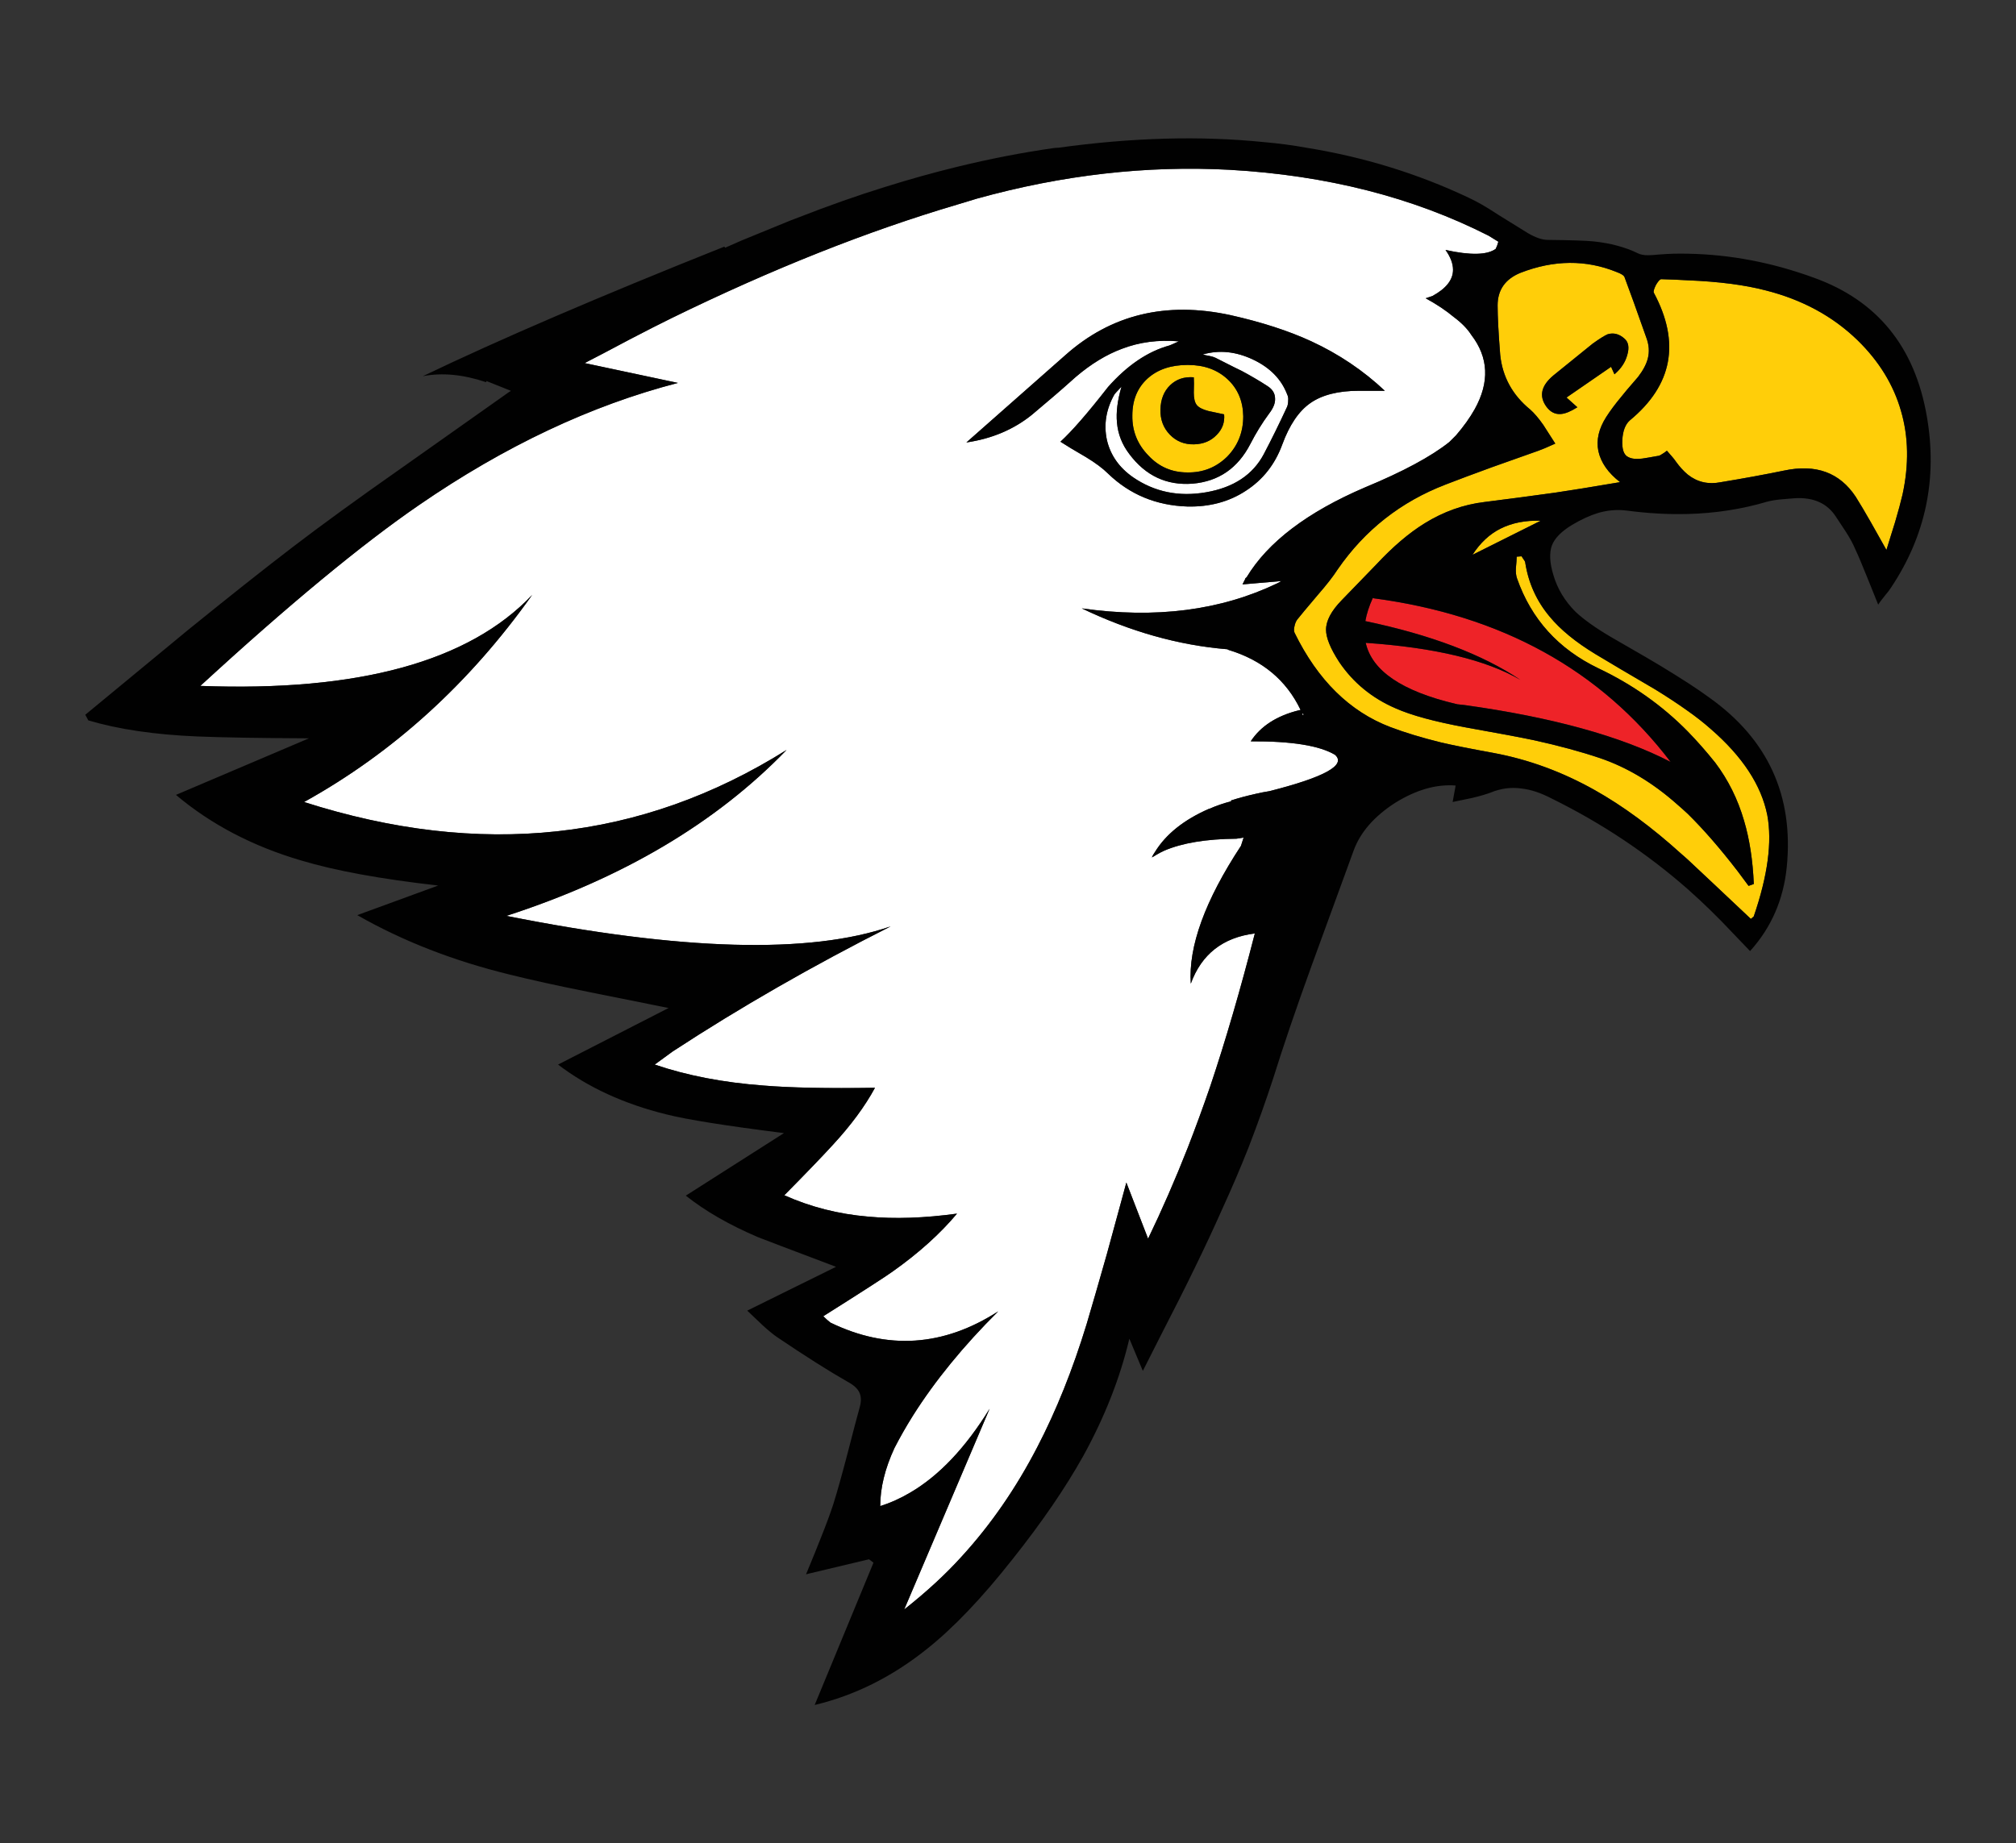 <?xml version="1.0" encoding="utf-8"?>
<!-- Generator: Adobe Illustrator 16.0.0, SVG Export Plug-In . SVG Version: 6.00 Build 0)  -->
<!DOCTYPE svg PUBLIC "-//W3C//DTD SVG 1.1//EN" "http://www.w3.org/Graphics/SVG/1.1/DTD/svg11.dtd">
<svg version="1.1" id="Layer_1" xmlns="http://www.w3.org/2000/svg" xmlns:xlink="http://www.w3.org/1999/xlink" x="0px" y="0px"
	 width="298.621px" height="273.104px" viewBox="0 0 298.621 273.104" enable-background="new 0 0 298.621 273.104"
	 xml:space="preserve">
<rect x="0" y="0" width="298.621" height="273.104" fill="#333333" stroke="none"/>
<g>
	<path fill="#FFCE09" d="M239.475,40.308c0.702,0.26,1.092,0.52,1.168,0.777c0.737,1.961,1.813,4.938,3.219,8.934
		c0.404,1.074,0.479,2.109,0.221,3.108c-0.221,0.851-0.703,1.757-1.441,2.719c-1.445,1.664-2.256,2.627-2.44,2.886
		c-0.929,1.109-1.687,2.126-2.277,3.053c-1.108,1.737-1.497,3.421-1.164,5.05c0.371,1.702,1.444,3.236,3.218,4.604
		c-4.365,0.738-7.565,1.258-9.598,1.554c-3.184,0.443-6.677,0.905-10.49,1.388c-3.104,0.371-6.064,1.424-8.877,3.164
		c-2.33,1.441-4.714,3.477-7.16,6.104l-5.103,5.271c-1.554,1.591-2.33,3.053-2.33,4.384c0,1.184,0.647,2.773,1.94,4.772
		c2.07,3.069,4.865,5.363,8.379,6.88c2.332,1.036,5.81,1.979,10.433,2.831c4.771,0.851,8.118,1.479,10.043,1.886
		c3.7,0.813,6.974,1.703,9.82,2.664c3.998,1.369,7.79,3.644,11.378,6.825c0.52,0.443,1.054,0.924,1.609,1.442
		c2.328,2.292,4.787,5.122,7.379,8.489l1.609,2.164l0.776-0.277c-0.149-3.513-0.63-6.641-1.444-9.378
		c-0.924-3.182-2.348-6.048-4.271-8.601c-1.298-1.626-2.647-3.163-4.05-4.605c-3.774-3.847-8.196-6.973-13.265-9.378
		c-5.919-2.848-9.934-7.287-12.044-13.316c-0.146-0.406-0.201-0.926-0.164-1.555c0.074-0.738,0.113-1.294,0.113-1.665l0.72-0.055
		c0.073,0.112,0.185,0.277,0.332,0.5c0.146,0.187,0.224,0.351,0.224,0.5c0.479,2.997,1.684,5.641,3.606,7.935
		c1.588,1.923,3.845,3.772,6.769,5.549c1.961,1.185,4.903,2.923,8.824,5.217c1.813,1.108,3.438,2.183,4.885,3.219
		c1.254,0.887,2.384,1.775,3.385,2.663c4.697,4.069,7.488,8.323,8.377,12.762c0.738,3.96,0.072,8.954-1.997,14.982
		c0,0.038-0.056,0.093-0.169,0.167c-0.107,0.11-0.202,0.186-0.275,0.223c-4.662-4.402-7.769-7.325-9.32-8.768
		c-0.444-0.407-0.76-0.685-0.944-0.833c-4.365-3.958-8.657-7.121-12.872-9.488c-4.813-2.701-9.805-4.531-14.982-5.494
		c-3.441-0.627-6.031-1.146-7.77-1.553c-2.852-0.703-5.346-1.462-7.492-2.274c-6.029-2.294-10.763-6.956-14.204-13.982
		c-0.11-0.259-0.11-0.592,0-1c0.074-0.37,0.203-0.685,0.39-0.942c0.404-0.519,1.422-1.738,3.053-3.663
		c1.295-1.479,2.273-2.736,2.938-3.772c4.033-5.846,9.379-10.043,16.037-12.596c1.815-0.703,4.09-1.555,6.827-2.553l6.881-2.44
		c0.443-0.148,1.275-0.5,2.497-1.055c-0.814-1.258-1.406-2.184-1.777-2.773c-0.703-1-1.351-1.757-1.94-2.275
		c-2.627-2.146-4.104-4.847-4.442-8.102c-0.258-3.255-0.384-5.697-0.384-7.325c0-2.293,1.126-3.902,3.382-4.827
		C230.174,38.496,234.928,38.459,239.475,40.308z M245.301,42.195c0.333-0.555,0.596-0.833,0.776-0.833
		c1.372,0.036,2.683,0.094,3.942,0.167c4.584,0.186,8.433,0.685,11.539,1.498c5.399,1.368,9.933,3.829,13.596,7.381
		c3.183,3.107,5.326,6.604,6.436,10.487c1.112,3.811,1.186,7.936,0.225,12.374c-0.26,1.109-0.631,2.479-1.109,4.106
		c-0.297,0.924-0.725,2.293-1.275,4.105l-2.277-4.051c-0.885-1.553-1.645-2.83-2.272-3.829c-2.369-3.589-5.899-4.883-10.599-3.884
		c-2.885,0.593-6.014,1.167-9.377,1.721c-1.85,0.37-3.479,0-4.883-1.109c-0.631-0.519-1.222-1.167-1.777-1.942
		c-0.146-0.222-0.35-0.481-0.607-0.777c-0.299-0.333-0.539-0.608-0.726-0.832c-0.331,0.26-0.572,0.425-0.72,0.5
		c-0.26,0.186-0.479,0.277-0.664,0.277c-1.002,0.184-1.76,0.315-2.277,0.388c-0.889,0.11-1.57,0.037-2.055-0.222
		c-0.662-0.297-0.961-1.146-0.887-2.553c0.076-1.332,0.443-2.294,1.111-2.885c6.323-5.218,7.51-11.524,3.551-18.924
		C244.896,43.176,245.004,42.786,245.301,42.195z M235.924,50.907c-0.775,0.628-2.718,2.2-5.826,4.717
		c-1.813,1.516-2.162,3.051-1.054,4.604c0.591,0.814,1.312,1.184,2.165,1.109c0.626-0.036,1.439-0.369,2.441-0.997l-1.608-1.444
		l6.601-4.549l0.5,1.11c0.961-0.814,1.592-1.757,1.889-2.83c0.332-1.11,0.203-1.924-0.389-2.442
		c-0.775-0.703-1.608-0.924-2.496-0.666C237.701,49.704,236.959,50.167,235.924,50.907z M175.939,54.069
		c2.406,0,4.369,0.704,5.883,2.109c1.518,1.406,2.294,3.236,2.332,5.493c0,2.368-0.797,4.365-2.389,5.993
		c-1.625,1.591-3.588,2.368-5.88,2.33c-2.294,0-4.218-0.833-5.771-2.497c-1.627-1.665-2.424-3.645-2.387-5.938
		c0-2.293,0.76-4.125,2.273-5.494C171.482,54.735,173.462,54.069,175.939,54.069z M176.831,55.901
		c-1.406-0.111-2.575,0.277-3.498,1.165c-0.924,0.888-1.406,2.091-1.44,3.607c-0.039,1.479,0.422,2.719,1.385,3.717
		c0.961,0.999,2.164,1.48,3.605,1.443c1.371-0.037,2.48-0.499,3.33-1.388c0.85-0.851,1.221-1.867,1.112-3.052
		c-1.074-0.222-1.851-0.387-2.333-0.499c-0.85-0.222-1.424-0.518-1.721-0.888c-0.293-0.371-0.44-0.98-0.44-1.83
		C176.866,57.14,176.866,56.381,176.831,55.901z M222.273,78.318c1.703-0.851,3.684-1.238,5.938-1.165l-10.103,5.05
		C219.262,80.427,220.646,79.132,222.273,78.318z"/>
	<path fill="#FFFFFF" d="M179.161,52.738c-0.445-0.073-0.776-0.146-1-0.223c2.44-0.702,4.938-0.442,7.491,0.778
		c2.477,1.183,4.142,2.885,4.996,5.104c0.146,0.295,0.203,0.609,0.164,0.942c0,0.369-0.057,0.684-0.164,0.943
		c-1.147,2.479-2.295,4.81-3.442,6.992c-1.626,3.07-4.478,4.957-8.545,5.659c-4.033,0.704-7.64-0.037-10.822-2.219
		c-2.071-1.443-3.364-3.293-3.882-5.549c-0.482-2.294-0.111-4.531,1.109-6.714c0-0.037,0.353-0.427,1.056-1.166
		c-0.595,2.035-0.815,3.81-0.668,5.328c0.147,1.701,0.759,3.255,1.833,4.66c2.402,3.219,5.529,4.679,9.377,4.384
		c3.847-0.333,6.695-2.294,8.545-5.882c0.814-1.592,1.738-3.089,2.773-4.494c0.629-0.814,0.927-1.555,0.889-2.221
		c0-0.776-0.389-1.405-1.165-1.887c-1.074-0.702-2.333-1.442-3.774-2.22c-0.111-0.036-1.406-0.685-3.882-1.942
		C179.825,52.906,179.527,52.811,179.161,52.738z M141.761,30.32c0.998-0.295,1.978-0.592,2.939-0.888
		c12.651-3.513,25.136-4.938,37.454-4.271c14.354,0.813,27.136,4.068,38.346,9.766c0.186,0.111,0.664,0.407,1.441,0.889
		c-0.108,0.408-0.241,0.759-0.389,1.056c-1.257,0.924-3.736,0.979-7.438,0.166c0.742,1.036,1.113,2.017,1.113,2.94
		c0,1.48-1.019,2.775-3.055,3.884c-0.333,0.112-0.665,0.224-1.001,0.333c1.63,0.89,3.017,1.813,4.163,2.774
		c1.146,0.851,2.018,1.74,2.607,2.665c2.555,3.329,2.719,6.991,0.502,10.987c-0.704,1.258-1.627,2.553-2.774,3.884
		c-0.335,0.332-0.668,0.666-1,0.998c-2.7,2.146-6.862,4.385-12.485,6.715c-8.545,3.663-14.391,8.102-17.535,13.317l-0.219,0.167
		h0.055c-0.146,0.296-0.297,0.591-0.443,0.887l5.771-0.499c-0.186,0.111-0.389,0.222-0.611,0.334
		c-8.398,4.031-18.053,5.271-28.965,3.717c7.177,3.44,14.332,5.457,21.472,6.048h0.056c0.077,0.037,0.15,0.074,0.225,0.111
		c4.994,1.517,8.544,4.475,10.654,8.878c-0.074,0.036-0.15,0.055-0.225,0.055c-3.292,0.814-5.677,2.351-7.156,4.605
		c6.03-0.036,10.191,0.629,12.483,1.999c1.703,1.517-1.536,3.311-9.71,5.383c-0.703,0.11-1.368,0.239-1.997,0.389
		c-1.333,0.295-2.571,0.627-3.718,0.998l0.056,0.111c-1.147,0.295-2.221,0.666-3.218,1.109h-0.057
		c-3.735,1.627-6.418,3.772-8.045,6.437c-0.186,0.258-0.334,0.518-0.443,0.776c0.22-0.11,0.443-0.241,0.664-0.388
		c0.371-0.222,0.76-0.426,1.166-0.611c2.664-1.146,6.231-1.738,10.709-1.775l1.053-0.167l-0.389,1.222
		c-5.326,8.102-7.803,14.907-7.433,20.42c1.589-4.365,4.753-6.844,9.486-7.437c-2.146,8.361-4.345,15.908-6.604,22.64
		c-1.07,3.106-2.179,6.14-3.33,9.101c-1.847,4.699-3.809,9.192-5.879,13.484l-3.218-8.323c-0.039,0.186-1,3.718-2.886,10.598
		c-1.186,4.18-2.184,7.64-2.998,10.378c-2.07,6.769-4.512,12.854-7.324,18.254c-3.145,6.067-6.861,11.45-11.153,16.147
		c-2.368,2.627-5.215,5.254-8.545,7.881l12.651-29.743c-3.55,5.771-7.471,9.914-11.765,12.429c-1.441,0.853-2.921,1.52-4.438,1.997
		c0-2.697,0.703-5.565,2.109-8.601c0.815-1.589,1.721-3.18,2.719-4.771c3.292-5.218,7.51-10.376,12.651-15.482
		c-8.102,5.218-16.389,5.771-24.858,1.666c-0.371-0.296-0.722-0.609-1.055-0.943c5.808-3.662,9.248-5.881,10.32-6.658
		c3.811-2.699,6.973-5.549,9.489-8.544c-4.847,0.664-9.231,0.813-13.151,0.444c-4.402-0.371-8.545-1.426-12.429-3.166
		c3.218-3.253,5.603-5.732,7.158-7.434c2.7-2.924,4.79-5.753,6.27-8.49c-7.029,0.11-12.541,0-16.535-0.333
		c-5.957-0.444-11.32-1.479-16.091-3.106l2.662-1.942c9.951-6.512,20.716-12.688,32.295-18.533
		c-11.986,4.142-30.963,3.625-56.932-1.555c17.238-5.586,31.073-13.778,41.505-24.581c-21.53,13.502-45.353,16.072-71.469,7.712
		c13.206-7.324,24.471-17.553,33.792-30.686c-9.358,9.877-25.746,14.373-49.163,13.483c13.095-12.023,23.896-20.956,32.405-26.8
		c12.69-8.731,25.47-14.761,38.344-18.09l-13.817-2.94c1.591-0.814,3.811-1.979,6.658-3.496c2.48-1.294,4.552-2.349,6.215-3.163
		C114.386,39.846,128.48,34.242,141.761,30.32z M164.124,57.344c-2.998,3.848-5.349,6.547-7.048,8.101
		c0.85,0.556,2.109,1.313,3.771,2.275c1.405,0.85,2.496,1.665,3.276,2.441c3.214,3.107,7.138,4.734,11.762,4.884
		c3.292,0.073,6.177-0.703,8.654-2.331c2.519-1.628,4.313-3.903,5.386-6.825c1.07-2.922,2.459-4.975,4.159-6.16
		c1.737-1.221,4.146-1.831,7.215-1.831h3.827c-3.18-2.997-6.807-5.438-10.875-7.324c-3.368-1.554-7.361-2.849-11.986-3.885
		c-9.541-2.07-17.701-0.092-24.469,5.938l-14.65,12.928c3.774-0.555,7.009-1.924,9.71-4.104c0.89-0.741,1.979-1.665,3.273-2.775
		c0.742-0.629,1.813-1.573,3.219-2.83c2.256-1.924,4.533-3.312,6.823-4.163c2.593-0.998,5.404-1.369,8.437-1.108
		c-0.887,0.406-1.35,0.61-1.389,0.61C170.003,52.073,166.971,54.125,164.124,57.344z"/>
	<path fill="#EE2328" d="M225.214,100.735c-5.62-3.771-13.28-6.677-22.973-8.711c0.186-1.071,0.556-2.22,1.112-3.439l0.107,0.056
		c18.939,2.517,33.607,10.598,44.004,24.249c-7.363-3.811-17.555-6.622-30.572-8.434c-0.371-0.039-0.725-0.075-1.058-0.112
		c-0.071-0.037-0.146-0.055-0.22-0.055c-7.954-1.888-12.393-4.902-13.319-9.045C212.507,95.945,220.146,97.777,225.214,100.735z"/>
	<path fill="#010101" d="M245.857,37.7c1.367-0.11,2.756-0.147,4.164-0.11c6.25,0.11,12.463,1.294,18.642,3.55
		c9.396,3.367,14.983,10.229,16.758,20.587c1.591,9.211-0.187,17.663-5.327,25.358c-0.186,0.296-0.479,0.684-0.889,1.165
		c-0.592,0.74-0.923,1.184-0.997,1.332c-0.039-0.111-0.61-1.536-1.722-4.272c-0.668-1.665-1.236-3.015-1.721-4.051
		c-0.293-0.704-0.738-1.516-1.328-2.442c-0.668-0.998-1.17-1.757-1.5-2.273c-1.295-1.998-3.349-2.904-6.16-2.72
		c-0.889,0.072-1.553,0.13-1.998,0.167c-0.775,0.072-1.44,0.185-1.996,0.333c-3.735,1.108-7.656,1.719-11.762,1.83
		c-2.927,0.073-5.924-0.092-8.99-0.499c-1.444-0.186-2.868-0.073-4.273,0.332c-1.222,0.37-2.516,0.963-3.883,1.775
		c-1.591,0.963-2.592,1.981-2.998,3.053c-0.408,1.11-0.332,2.572,0.221,4.385c0.596,2.035,1.687,3.847,3.273,5.438
		c1.222,1.147,2.96,2.385,5.219,3.718c4.439,2.552,6.915,3.995,7.434,4.328c1.405,0.852,2.737,1.683,3.998,2.496
		c1.146,0.74,2.199,1.461,3.16,2.165c8.693,6.178,12.521,14.538,11.487,25.081c-0.481,4.845-2.295,9.007-5.438,12.486l-2.554-2.665
		c-2.144-2.293-4.364-4.457-6.655-6.492c-6.068-5.326-12.785-9.803-20.145-13.428c-1.627-0.852-3.127-1.352-4.494-1.499
		c-1.553-0.223-3.089-0.02-4.605,0.61c-0.703,0.259-1.592,0.518-2.666,0.776c-1.256,0.259-2.234,0.463-2.938,0.61l0.443-2.44
		c-2.852-0.223-5.827,0.628-8.938,2.552c-3.105,1.997-5.158,4.347-6.156,7.046c-1.371,3.737-3.424,9.359-6.158,16.87
		c-2.334,6.437-4.258,12.078-5.771,16.923c-1.072,3.293-2.294,6.715-3.662,10.267c-1.186,2.996-2.498,6.066-3.941,9.211
		c-2.256,5.105-5.311,11.375-9.154,18.811l-2.553,5.049l-1.997-4.771c-1.372,5.808-3.646,11.597-6.824,17.368
		c-2.665,4.771-6.163,9.877-10.489,15.313c-4.514,5.735-8.75,10.175-12.707,13.318c-5.144,4.106-10.673,6.862-16.591,8.269
		l8.711-21.086l-0.667-0.501l-9.321,2.222c0.999-2.405,1.721-4.181,2.164-5.325c0.815-2.036,1.444-3.737,1.887-5.107
		c0.554-1.774,1.221-4.143,1.997-7.102c0.961-3.737,1.591-6.122,1.887-7.158c0.259-0.926,0.242-1.683-0.056-2.275
		c-0.258-0.555-0.831-1.071-1.719-1.553c-2.737-1.556-6.216-3.756-10.432-6.604c-0.593-0.405-1.313-0.998-2.166-1.774
		c-0.962-0.925-1.719-1.646-2.275-2.165l13.153-6.491c-6.955-2.627-10.803-4.088-11.542-4.385c-4.255-1.813-7.825-3.865-10.71-6.159
		l14.538-9.266c-8.544-1.074-14.353-1.997-17.424-2.775c-6.289-1.553-11.633-4.014-16.037-7.379l16.369-8.38
		c-5.288-1.072-9.248-1.868-11.875-2.386c-4.622-0.925-8.489-1.777-11.597-2.554c-8.36-2.033-15.907-4.974-22.639-8.821
		l11.985-4.384c-8.507-0.961-15.278-2.202-20.309-3.718c-7.177-2.108-13.354-5.346-18.533-9.712l19.698-8.379
		c-7.361-0.037-12.854-0.128-16.479-0.276c-6.326-0.259-11.727-1.055-16.204-2.386l-0.443-0.833
		c6.77-5.586,11.856-9.783,15.26-12.596c6.067-4.919,11.227-9.008,15.481-12.263c4.254-3.256,9.6-7.142,16.036-11.652
		c3.551-2.516,8.916-6.308,16.092-11.375c0.075,0,0.131-0.038,0.168-0.111l-3.608-1.441l-0.055,0.166
		c-3.402-1.146-6.53-1.442-9.377-0.889c11.246-5.4,26.134-11.802,44.668-19.198l0.11,0.166c1.628-0.74,3.237-1.426,4.829-2.054
		l4.883-1.997c0.371-0.148,0.758-0.296,1.167-0.443c4.438-1.738,8.747-3.256,12.927-4.55c3.552-1.11,7.067-2.092,10.544-2.941
		c4.846-1.184,9.601-2.108,14.259-2.774c0.225-0.036,0.461-0.055,0.721-0.055c10.951-1.517,21.123-1.793,30.521-0.833
		c2.145,0.187,4.235,0.462,6.271,0.833c8.471,1.369,16.459,3.829,23.969,7.38c1.223,0.557,2.7,1.406,4.439,2.554
		c2.367,1.479,3.83,2.385,4.386,2.719c1.144,0.666,2.127,0.998,2.938,0.998c3.402,0.037,5.663,0.111,6.771,0.222
		c2.515,0.26,4.715,0.851,6.604,1.775c0.367,0.186,0.866,0.277,1.497,0.277C244.507,37.811,245.081,37.774,245.857,37.7z
		 M245.301,42.195c-0.297,0.592-0.404,0.981-0.332,1.165c3.961,7.399,2.773,13.706-3.55,18.924
		c-0.668,0.591-1.035,1.553-1.112,2.885c-0.074,1.405,0.226,2.256,0.889,2.553c0.481,0.258,1.166,0.332,2.054,0.222
		c0.519-0.072,1.276-0.203,2.276-0.388c0.187,0,0.406-0.093,0.666-0.277c0.146-0.074,0.388-0.239,0.719-0.5
		c0.186,0.224,0.427,0.5,0.726,0.832c0.259,0.297,0.462,0.556,0.607,0.777c0.557,0.776,1.147,1.425,1.778,1.942
		c1.401,1.109,3.031,1.479,4.881,1.109c3.365-0.554,6.492-1.128,9.377-1.721c4.699-0.999,8.229,0.295,10.6,3.884
		c0.629,1,1.389,2.276,2.271,3.829l2.277,4.051c0.553-1.813,0.979-3.182,1.276-4.105c0.479-1.628,0.851-2.997,1.108-4.106
		c0.963-4.438,0.89-8.563-0.224-12.374c-1.108-3.884-3.253-7.38-6.437-10.487c-3.662-3.552-8.194-6.013-13.596-7.381
		c-3.105-0.813-6.953-1.313-11.537-1.497c-1.262-0.074-2.572-0.132-3.943-0.168C245.896,41.362,245.634,41.64,245.301,42.195z
		 M239.475,40.308c-4.547-1.849-9.301-1.812-14.261,0.112c-2.256,0.924-3.382,2.534-3.382,4.827c0,1.628,0.126,4.069,0.384,7.325
		c0.337,3.254,1.815,5.955,4.442,8.102c0.591,0.519,1.238,1.276,1.941,2.275c0.369,0.591,0.961,1.516,1.776,2.773
		c-1.222,0.554-2.054,0.906-2.497,1.054L221,69.218c-2.738,0.998-5.012,1.849-6.827,2.553c-6.659,2.553-12.004,6.75-16.036,12.596
		c-0.666,1.035-1.645,2.293-2.938,3.772c-1.63,1.924-2.647,3.145-3.054,3.663c-0.186,0.259-0.313,0.573-0.389,0.942
		c-0.111,0.407-0.111,0.74,0,1c3.441,7.027,8.176,11.688,14.204,13.982c2.147,0.813,4.642,1.572,7.492,2.274
		c1.737,0.407,4.327,0.926,7.769,1.553c5.18,0.963,10.172,2.793,14.983,5.494c4.215,2.368,8.507,5.531,12.872,9.488
		c0.186,0.147,0.5,0.426,0.945,0.833c1.552,1.442,4.658,4.364,9.319,8.768c0.073-0.037,0.168-0.112,0.275-0.223
		c0.112-0.074,0.169-0.129,0.169-0.167c2.07-6.029,2.734-11.022,1.997-14.982c-0.89-4.438-3.681-8.691-8.378-12.762
		c-1-0.888-2.129-1.775-3.385-2.663c-1.444-1.036-3.071-2.109-4.883-3.219c-3.922-2.293-6.863-4.032-8.826-5.218
		c-2.924-1.774-5.18-3.625-6.768-5.548c-1.924-2.294-3.127-4.938-3.605-7.935c0-0.149-0.078-0.315-0.225-0.5
		c-0.146-0.222-0.259-0.387-0.332-0.5l-0.72,0.055c0,0.371-0.039,0.926-0.113,1.665c-0.038,0.629,0.019,1.148,0.164,1.554
		c2.11,6.03,6.125,10.47,12.044,13.317c5.067,2.405,9.489,5.531,13.264,9.378c1.402,1.442,2.752,2.979,4.051,4.605
		c1.923,2.553,3.347,5.419,4.271,8.601c0.814,2.737,1.294,5.865,1.444,9.378l-0.776,0.277l-1.608-2.164
		c-2.592-3.367-5.051-6.196-7.379-8.489c-0.558-0.519-1.092-1-1.61-1.442c-3.588-3.183-7.38-5.456-11.378-6.825
		c-2.848-0.961-6.12-1.852-9.82-2.664c-1.925-0.407-5.271-1.036-10.043-1.886c-4.623-0.852-8.102-1.795-10.434-2.831
		c-3.512-1.517-6.307-3.811-8.377-6.881c-1.295-1.999-1.941-3.589-1.941-4.771c0-1.331,0.777-2.793,2.33-4.384l5.104-5.271
		c2.445-2.627,4.83-4.662,7.16-6.104c2.812-1.74,5.771-2.792,8.877-3.164c3.813-0.482,7.307-0.943,10.489-1.389
		c2.031-0.295,5.231-0.813,9.599-1.553c-1.773-1.369-2.848-2.904-3.219-4.604c-0.333-1.628,0.057-3.313,1.164-5.051
		c0.592-0.925,1.35-1.941,2.277-3.052c0.186-0.259,0.996-1.222,2.441-2.886c0.737-0.962,1.221-1.868,1.44-2.719
		c0.259-1,0.185-2.035-0.222-3.108c-1.405-3.995-2.479-6.973-3.217-8.934C240.566,40.826,240.177,40.567,239.475,40.308z
		 M238.146,49.52c0.888-0.259,1.721-0.038,2.496,0.666c0.592,0.52,0.721,1.333,0.389,2.442c-0.297,1.073-0.928,2.015-1.889,2.83
		l-0.5-1.11l-6.601,4.549l1.608,1.444c-1.002,0.628-1.815,0.961-2.441,0.997c-0.854,0.074-1.574-0.295-2.165-1.109
		c-1.108-1.553-0.759-3.088,1.054-4.604c3.108-2.517,5.051-4.088,5.826-4.717C236.959,50.167,237.701,49.704,238.146,49.52z
		 M141.761,30.32c-13.281,3.923-27.375,9.526-42.284,16.813c-1.664,0.814-3.735,1.869-6.215,3.163
		c-2.847,1.517-5.066,2.682-6.658,3.496l13.817,2.94c-12.874,3.329-25.654,9.358-38.344,18.09
		c-8.509,5.845-19.311,14.776-32.405,26.8c23.417,0.889,39.805-3.606,49.163-13.483c-9.321,13.132-20.586,23.361-33.792,30.686
		c26.116,8.36,49.939,5.79,71.469-7.713c-10.432,10.804-24.267,18.996-41.505,24.582c25.968,5.179,44.945,5.696,56.932,1.555
		c-11.579,5.846-22.345,12.021-32.295,18.533l-2.662,1.942c4.771,1.627,10.134,2.662,16.091,3.106
		c3.994,0.333,9.506,0.443,16.535,0.333c-1.479,2.737-3.569,5.566-6.27,8.489c-1.555,1.701-3.94,4.182-7.158,7.435
		c3.884,1.74,8.027,2.795,12.429,3.166c3.92,0.367,8.305,0.22,13.151-0.444c-2.517,2.995-5.679,5.844-9.489,8.544
		c-1.072,0.777-4.512,2.996-10.32,6.658c0.333,0.334,0.684,0.647,1.055,0.943c8.469,4.105,16.756,3.552,24.858-1.666
		c-5.141,5.106-9.359,10.266-12.651,15.482c-0.998,1.591-1.904,3.183-2.719,4.771c-1.406,3.034-2.109,5.901-2.109,8.601
		c1.518-0.479,2.998-1.146,4.438-1.997c4.293-2.515,8.214-6.656,11.765-12.429l-12.651,29.743c3.33-2.627,6.177-5.254,8.545-7.881
		c4.292-4.697,8.009-10.08,11.153-16.147c2.813-5.399,5.254-11.485,7.324-18.254c0.814-2.738,1.813-6.198,2.998-10.378
		c1.885-6.88,2.848-10.412,2.887-10.598l3.217,8.323c2.07-4.292,4.033-8.785,5.879-13.484c1.151-2.961,2.261-5.993,3.33-9.101
		c2.261-6.731,4.459-14.278,6.604-22.64c-4.731,0.593-7.897,3.071-9.485,7.436c-0.371-5.512,2.104-12.318,7.432-20.419l0.389-1.222
		l-1.053,0.167c-4.477,0.037-8.045,0.628-10.709,1.775c-0.406,0.186-0.795,0.39-1.165,0.611c-0.222,0.146-0.445,0.277-0.665,0.388
		c0.109-0.26,0.259-0.519,0.443-0.776c1.627-2.664,4.311-4.81,8.045-6.437h0.057c0.997-0.444,2.07-0.814,3.218-1.109l-0.056-0.111
		c1.146-0.371,2.385-0.703,3.718-0.998c0.629-0.148,1.294-0.277,1.997-0.389c8.174-2.072,11.413-3.866,9.71-5.383
		c-2.292-1.369-6.453-2.035-12.483-1.999c1.479-2.256,3.864-3.791,7.156-4.605c0.073,0,0.15-0.019,0.225-0.055
		c-2.109-4.403-5.66-7.361-10.654-8.878c-0.074-0.038-0.146-0.074-0.225-0.111h-0.056c-7.139-0.592-14.295-2.607-21.472-6.048
		c10.912,1.554,20.566,0.314,28.965-3.717c0.223-0.112,0.427-0.223,0.611-0.334l-5.771,0.499c0.146-0.295,0.297-0.591,0.444-0.887
		h-0.056l0.219-0.167c3.146-5.217,8.99-9.654,17.535-13.317c5.623-2.33,9.785-4.568,12.485-6.715c0.332-0.332,0.665-0.666,1-0.998
		c1.147-1.332,2.07-2.626,2.774-3.884c2.217-3.996,2.053-7.658-0.501-10.987c-0.591-0.925-1.462-1.814-2.608-2.665
		c-1.146-0.961-2.533-1.885-4.162-2.774c0.336-0.109,0.668-0.221,1-0.333c2.036-1.108,3.055-2.403,3.055-3.884
		c0-0.924-0.371-1.905-1.113-2.94c3.701,0.813,6.181,0.758,7.438-0.166c0.146-0.298,0.279-0.647,0.389-1.056
		c-0.777-0.481-1.256-0.776-1.441-0.889c-11.21-5.697-23.99-8.951-38.345-9.766c-12.319-0.666-24.802,0.759-37.455,4.271
		C143.738,29.728,142.759,30.024,141.761,30.32z M164.124,57.344c2.847-3.219,5.879-5.271,9.097-6.159c0.039,0,0.5-0.204,1.389-0.61
		c-3.031-0.26-5.844,0.111-8.437,1.108c-2.291,0.852-4.567,2.239-6.823,4.163c-1.406,1.257-2.477,2.201-3.219,2.83
		c-1.294,1.11-2.385,2.034-3.273,2.775c-2.7,2.182-5.937,3.55-9.71,4.104l14.65-12.928c6.768-6.03,14.928-8.01,24.469-5.938
		c4.625,1.036,8.618,2.332,11.986,3.885c4.068,1.887,7.695,4.328,10.875,7.324H201.3c-3.069,0-5.478,0.61-7.215,1.831
		c-1.7,1.186-3.089,3.237-4.159,6.16c-1.074,2.922-2.867,5.197-5.386,6.825c-2.478,1.628-5.362,2.404-8.653,2.331
		c-4.625-0.149-8.549-1.776-11.763-4.884c-0.78-0.776-1.872-1.592-3.276-2.441c-1.662-0.962-2.922-1.72-3.771-2.275
		C158.775,63.891,161.126,61.191,164.124,57.344z M179.161,52.738c0.366,0.073,0.664,0.168,0.888,0.277
		c2.477,1.258,3.771,1.906,3.883,1.942c1.44,0.777,2.699,1.519,3.773,2.22c0.777,0.481,1.165,1.11,1.165,1.887
		c0.039,0.666-0.259,1.406-0.89,2.221c-1.035,1.404-1.957,2.902-2.772,4.494c-1.851,3.588-4.698,5.549-8.545,5.882
		c-3.849,0.295-6.974-1.165-9.377-4.384c-1.074-1.405-1.687-2.959-1.833-4.66c-0.146-1.519,0.072-3.292,0.668-5.328
		c-0.703,0.739-1.057,1.129-1.057,1.166c-1.221,2.183-1.592,4.42-1.108,6.714c0.519,2.256,1.812,4.105,3.882,5.549
		c3.184,2.182,6.789,2.922,10.822,2.219c4.066-0.703,6.918-2.589,8.545-5.659c1.146-2.183,2.294-4.514,3.441-6.992
		c0.108-0.26,0.164-0.574,0.164-0.943c0.039-0.333-0.018-0.647-0.164-0.942c-0.854-2.22-2.519-3.923-4.994-5.104
		c-2.555-1.221-5.051-1.48-7.492-0.778C178.384,52.591,178.716,52.664,179.161,52.738z M175.939,54.069
		c-2.478,0-4.457,0.666-5.937,1.998c-1.515,1.369-2.272,3.201-2.272,5.494c-0.039,2.293,0.758,4.272,2.386,5.938
		c1.553,1.664,3.477,2.497,5.771,2.497c2.293,0.039,4.254-0.739,5.881-2.33c1.592-1.628,2.389-3.625,2.389-5.993
		c-0.038-2.257-0.815-4.087-2.333-5.493C180.309,54.773,178.346,54.069,175.939,54.069z M176.831,55.901
		c0.035,0.479,0.035,1.239,0,2.275c0,0.85,0.147,1.459,0.44,1.83c0.297,0.37,0.871,0.666,1.721,0.888
		c0.482,0.111,1.259,0.277,2.333,0.499c0.108,1.186-0.263,2.201-1.112,3.052c-0.85,0.89-1.959,1.351-3.33,1.388
		c-1.441,0.037-2.645-0.444-3.605-1.443c-0.963-0.998-1.424-2.238-1.385-3.717c0.034-1.517,0.518-2.72,1.44-3.607
		C174.256,56.178,175.425,55.789,176.831,55.901z M222.273,78.318c-1.627,0.814-3.012,2.109-4.162,3.885l10.102-5.05
		C225.957,77.079,223.977,77.467,222.273,78.318z M215.836,104.342c0.333,0.037,0.688,0.073,1.059,0.112
		c13.018,1.812,23.209,4.623,30.571,8.434c-10.396-13.651-25.063-21.732-44.004-24.249l-0.108-0.056
		c-0.557,1.221-0.927,2.368-1.111,3.439c9.691,2.034,17.354,4.939,22.973,8.711c-5.068-2.958-12.707-4.79-22.917-5.492
		c0.927,4.143,5.365,7.157,13.319,9.045C215.689,104.287,215.764,104.306,215.836,104.342z M192.977,105.951l0.111-0.11
		c-0.074-0.038-0.13-0.094-0.168-0.167C192.92,105.748,192.941,105.841,192.977,105.951z"/>
	<path fill="#FFFFFF" d="M192.977,105.951c-0.035-0.11-0.057-0.204-0.057-0.277c0.038,0.073,0.094,0.129,0.168,0.167
		L192.977,105.951z"/>
</g>
</svg>
